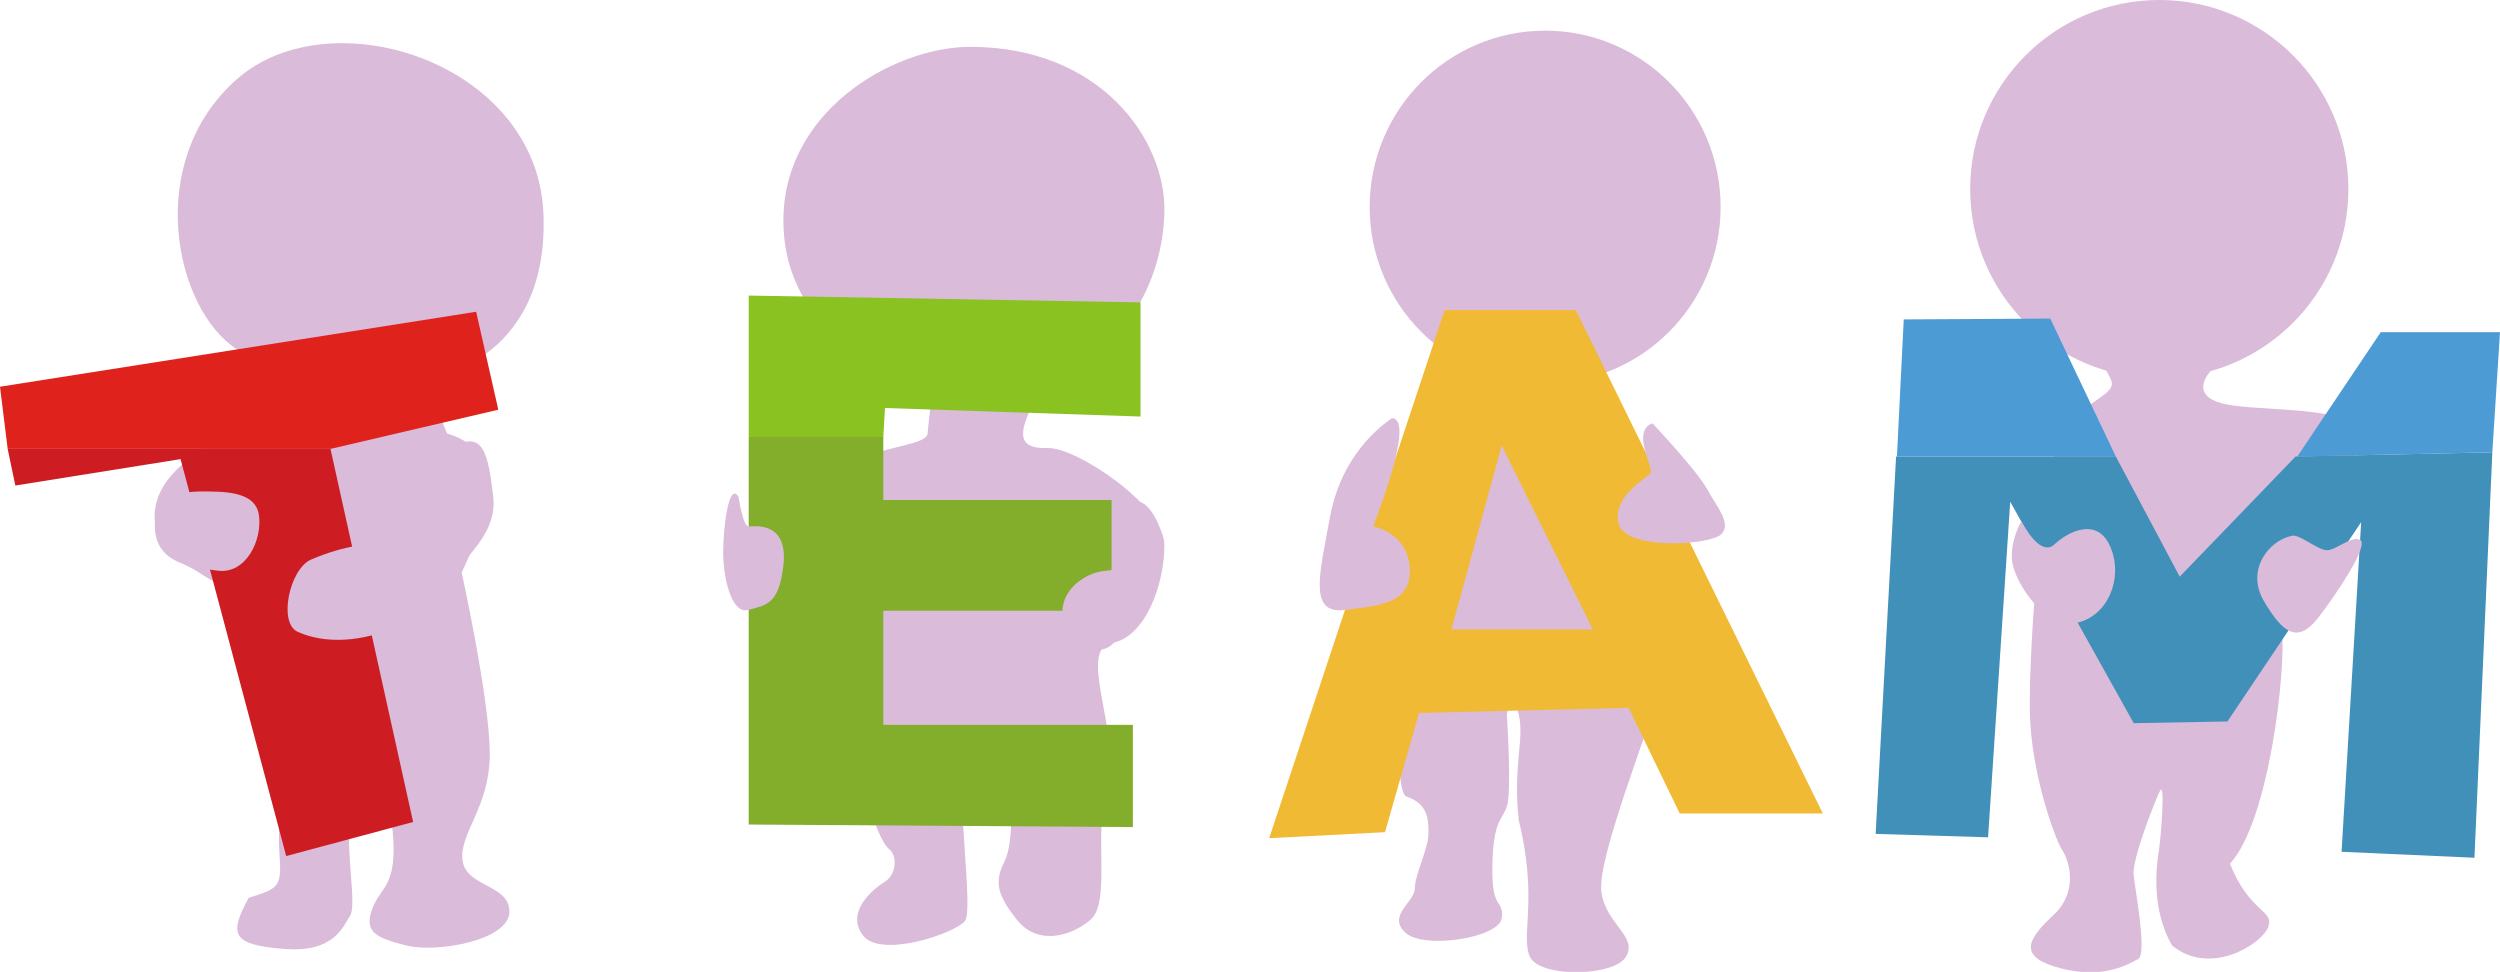 <?xml version="1.0" encoding="utf-8"?>
<!-- Generator: Adobe Illustrator 19.0.0, SVG Export Plug-In . SVG Version: 6.00 Build 0)  -->
<svg version="1.1" id="图层_1" xmlns="http://www.w3.org/2000/svg" xmlns:xlink="http://www.w3.org/1999/xlink" x="0px" y="0px"
	 viewBox="0 0 293.5 114.1" style="enable-background:new 0 0 293.5 114.1;" xml:space="preserve">
<style type="text/css">
	.st0{fill:#DABBD9;}
	.st1{fill:#E0221C;}
	.st2{fill:#CE1C23;}
	.st3{fill:#8AC221;}
	.st4{fill:#82AE2B;}
	.st5{fill:#F1BA34;}
	.st6{fill:#4C9BD5;}
	.st7{fill:#4190B9;}
</style>
<g id="XMLID_47_">
	<g id="XMLID_32_">
		<path id="XMLID_34_" class="st0" d="M27.8,41c-7.3-4.7-11-22,0-31.7s35.3-2,36,15.8s-14,19.5-14,19.5l2.7,6.3c0,0,5,1.3,5,5.5
			s-3.3,10.8-3.3,10.8s3.3,15,3.3,21.3c0,6.3-3.6,9.3-3.2,12.5s5.6,2.8,5.5,6.1s-8.5,4.8-12.1,3.9s-5-1.6-4-4.3s3-2.6,2.4-9.1
			S41.6,94,41.1,97s0.8,9.3,0,10.5s-1.8,4.4-7.8,3.9c-6-0.5-6.5-1.6-4.1-6c3.6-1.1,3.9-1.3,3.6-5.3s1-17.8-0.9-20.5s-1.5-11.5-4-11
			s-4.1-1.3-5.6-2s-4.9-2.9-4-7.3s6.1-6.5,6.9-8.3S27.8,41,27.8,41z"/>
		<polygon id="XMLID_35_" class="st1" points="0,45.4 55.9,36.6 58.5,48.1 38.8,52.7 0.9,52.7 		"/>
		<polygon id="XMLID_33_" class="st2" points="38.8,52.7 48.5,96.5 33.6,100.5 21.2,53.9 1.8,57 0.9,52.7 		"/>
		<path id="XMLID_36_" class="st0" d="M23.4,57.7c2.8,0,6.6-0.1,7,2.8s-1.5,6.9-4.8,6.5s-7-0.9-7.4-4.7
			C17.9,58.6,20.2,57.8,23.4,57.7z"/>
		<path id="XMLID_37_" class="st0" d="M52.8,52.7c-2.2,1.4-1.9,9.4-5.4,11c-4,0-6.9,0.3-10.9,2c-2.5,1.1-3.9,7.5-1.5,8.5
			c6.4,2.8,15-1.4,16.6-4.6s6.9-6.3,6.3-11.3S56.8,50.2,52.8,52.7z"/>
	</g>
	<g id="XMLID_43_">
		<path id="XMLID_40_" class="st0" d="M113.9,5.5c15.4,0,23,11,22.8,19.4s-4.8,16.6-14.9,21.6c-2.6,4.6-2.2,6.2,1.2,6.1
			s13.7,6.8,13.7,11.4c0,4.6-2.2,10.8-6.2,11.5c-4.1,0.7,1.2,10.9-0.5,16.6c-1.7,5.7,0.5,13.8-2,15.9s-6.3,2.9-8.6,0
			c-2.3-2.9-2.7-4.4-1.5-6.8c1.2-2.3,0.9-8.2,0.2-10.7c-0.7-2.5-3.7-3.6-4.8-0.3c-1.1,3.3,1,16.5,0,17.9c-1,1.4-9.9,4.5-12,1.7
			c-2.1-2.8,1.3-5.5,2.6-6.3c1.3-0.8,1.5-3,0.5-3.8c-1.1-0.8-2.9-5.9-3-9c-0.1-3.1-7-34.2-2.1-36.3s9.5-2.2,9.6-3.5
			c0.1-1.4,0.5-4,0.4-4.5c-0.1-0.5-16.6-5-17.3-19.5C91.3,13.3,104.8,5.5,113.9,5.5z"/>
		<polygon id="XMLID_39_" class="st3" points="87.9,34.7 133.9,35.5 133.9,48.9 103.9,47.9 103.7,51.3 87.9,51.3 		"/>
		<polygon id="XMLID_41_" class="st4" points="103.7,51.3 103.7,58.7 130.5,58.7 130.5,71.7 103.7,71.7 103.7,85.1 133,85.1 
			133,97.1 87.9,96.8 87.9,51.3 		"/>
		<path id="XMLID_42_" class="st0" d="M130.4,75.8c-1.3,1-4.2,0.7-5.4-2.6c-1.2-3.2,1.9-6,4.9-6.2c3-0.2,2.4-2.6,2-4.8
			c-0.4-2.2,0.4-3.8,1.9-3.3c1.6,0.5,3.1,4,2.8,6.2C136.4,67.3,131.7,74.8,130.4,75.8z"/>
		<path id="XMLID_44_" class="st0" d="M86.7,58.3c0,0,0.5,3.5,1.2,3.5s4.5-0.6,4.1,4.3c-0.5,4.9-2,4.9-4.1,5.5s-3-4-3-6.7
			S85.5,56.5,86.7,58.3z"/>
	</g>
	<g id="XMLID_38_">
		<ellipse id="XMLID_45_" class="st0" cx="181.4" cy="24.3" rx="20.6" ry="20.7"/>
		<path id="XMLID_46_" class="st0" d="M180.1,46.3c0,0,18,24.2,15.6,32.2c-2.4,7.9-8.2,22.3-7.7,26.2c0.5,3.8,4.3,5.2,2.9,7.6
			c-1.4,2.4-10.2,2.5-11.3,0c-1.1-2.5,1-6.7-1.3-16c-0.7-6.5,0.7-9.5,0-12.4c-0.7-2.9-1.4-0.1-1.4-0.1s0.6,9.2,0,10.9
			c-0.6,1.7-1.6,1.6-1.7,7c-0.1,5.4,1.4,3.8,1.1,6.1s-9.1,3.7-11.3,1.7s1.1-3.6,1.1-5.2c0-1.6,1.6-4.7,1.6-6.4s0-3.5-2.6-4.4
			s1.1-42.7,4.7-44.6C173.3,46.9,180.1,46.3,180.1,46.3z"/>
		<path id="XMLID_57_" class="st5" d="M185,36.4h-15.4l-20.6,62l13.6-0.7l4-14l24.6-0.6l6,12.4h16.8L185,36.4z M170.4,73.9l5.9-21.6
			l10.7,21.6H170.4z"/>
		<path id="XMLID_50_" class="st0" d="M163.4,49.1c-2.6,1.8-6.2,5.5-7.3,11.8c-1.1,6.2-2.6,11.3,1.8,10.7c4.4-0.5,7.9-0.9,7.6-5
			c-0.3-4.1-4.3-4.8-4.3-4.8S166.3,49.1,163.4,49.1z"/>
		<path id="XMLID_51_" class="st0" d="M194,49.7c0,0,5.2,5.5,6.4,7.7c1.2,2.2,2.9,4,1.7,5.3c-1.2,1.3-11.4,2-12.1-1.3
			s3.5-5.3,3.8-5.9C194.1,54.8,191.5,50.6,194,49.7z"/>
	</g>
	<g id="XMLID_65_">
		<circle id="XMLID_48_" class="st0" cx="253.5" cy="22.2" r="22.2"/>
		<path id="XMLID_58_" class="st0" d="M259.5,43.6c0,0-3.1,3.2,2.6,4s16.9,0,14.8,4.9s-9.5,16.7-9,21.4s-1.5,22.5-6.1,27.5
			c2.3,5.8,5.2,5.4,4.5,7.4c-0.7,2-6.8,5.9-11.3,2.2c-2.7-4.7-1.7-10.1-1.5-11.5c0.2-1.4,0.7-7.7,0.1-6.7c-0.5,1-3.4,8.2-3.1,10
			c0.2,1.9,1.6,9.3,0.5,9.8c-1,0.5-3.9,2.4-9,1.1c-5.1-1.3-4.1-3.3-1-6.2c3.2-2.9,1.8-6.7,1.1-7.7c-0.7-1-3.7-8.9-3.8-16.4
			s1.4-31.5,4.8-34.2s5.1-3.2,4.8-4.4c-0.3-1.1-2-2.9-0.7-3.1c1.3-0.2,11.4-1.4,11.6,0C259.1,43.1,259.5,43.6,259.5,43.6z"/>
		<polygon id="XMLID_49_" class="st6" points="223.5,37.5 240.7,37.4 248.4,53.6 222.7,53.6 		"/>
		<polygon id="XMLID_60_" class="st6" points="279.5,39 293.5,39 292.6,53.1 269.7,53.6 		"/>
		<polygon id="XMLID_66_" class="st7" points="292.6,53.1 290.5,100.7 274.9,100 277.2,61.3 261.5,84.7 250.5,84.9 236,58.9 
			233.4,98.3 220.2,97.9 222.6,53.6 248.4,53.6 255.9,67.7 269.5,53.6 		"/>
		<path id="XMLID_67_" class="st0" d="M237.3,61.2c0,0-1.7,2.9-0.9,5.5c0.8,2.6,4,7.2,7.5,6.4c3.5-0.8,5.4-5.1,3.9-8.8
			c-1.5-3.7-5-1.9-6.6-0.4S237.7,61.9,237.3,61.2z"/>
		<path id="XMLID_68_" class="st0" d="M269.1,62.9c-2.7,0.5-5.5,4-3.3,7.7c2.2,3.7,3.9,5,6.3,2c2.4-3.1,6-8.6,5-9.2
			c-0.9-0.6-2.9,1.2-3.9,1.2C272.1,64.6,270,62.7,269.1,62.9z"/>
	</g>
</g>
<g id="XMLID_14_">
</g>
<g id="XMLID_15_">
</g>
<g id="XMLID_16_">
</g>
<g id="XMLID_17_">
</g>
<g id="XMLID_18_">
</g>
<g id="XMLID_19_">
</g>
</svg>
